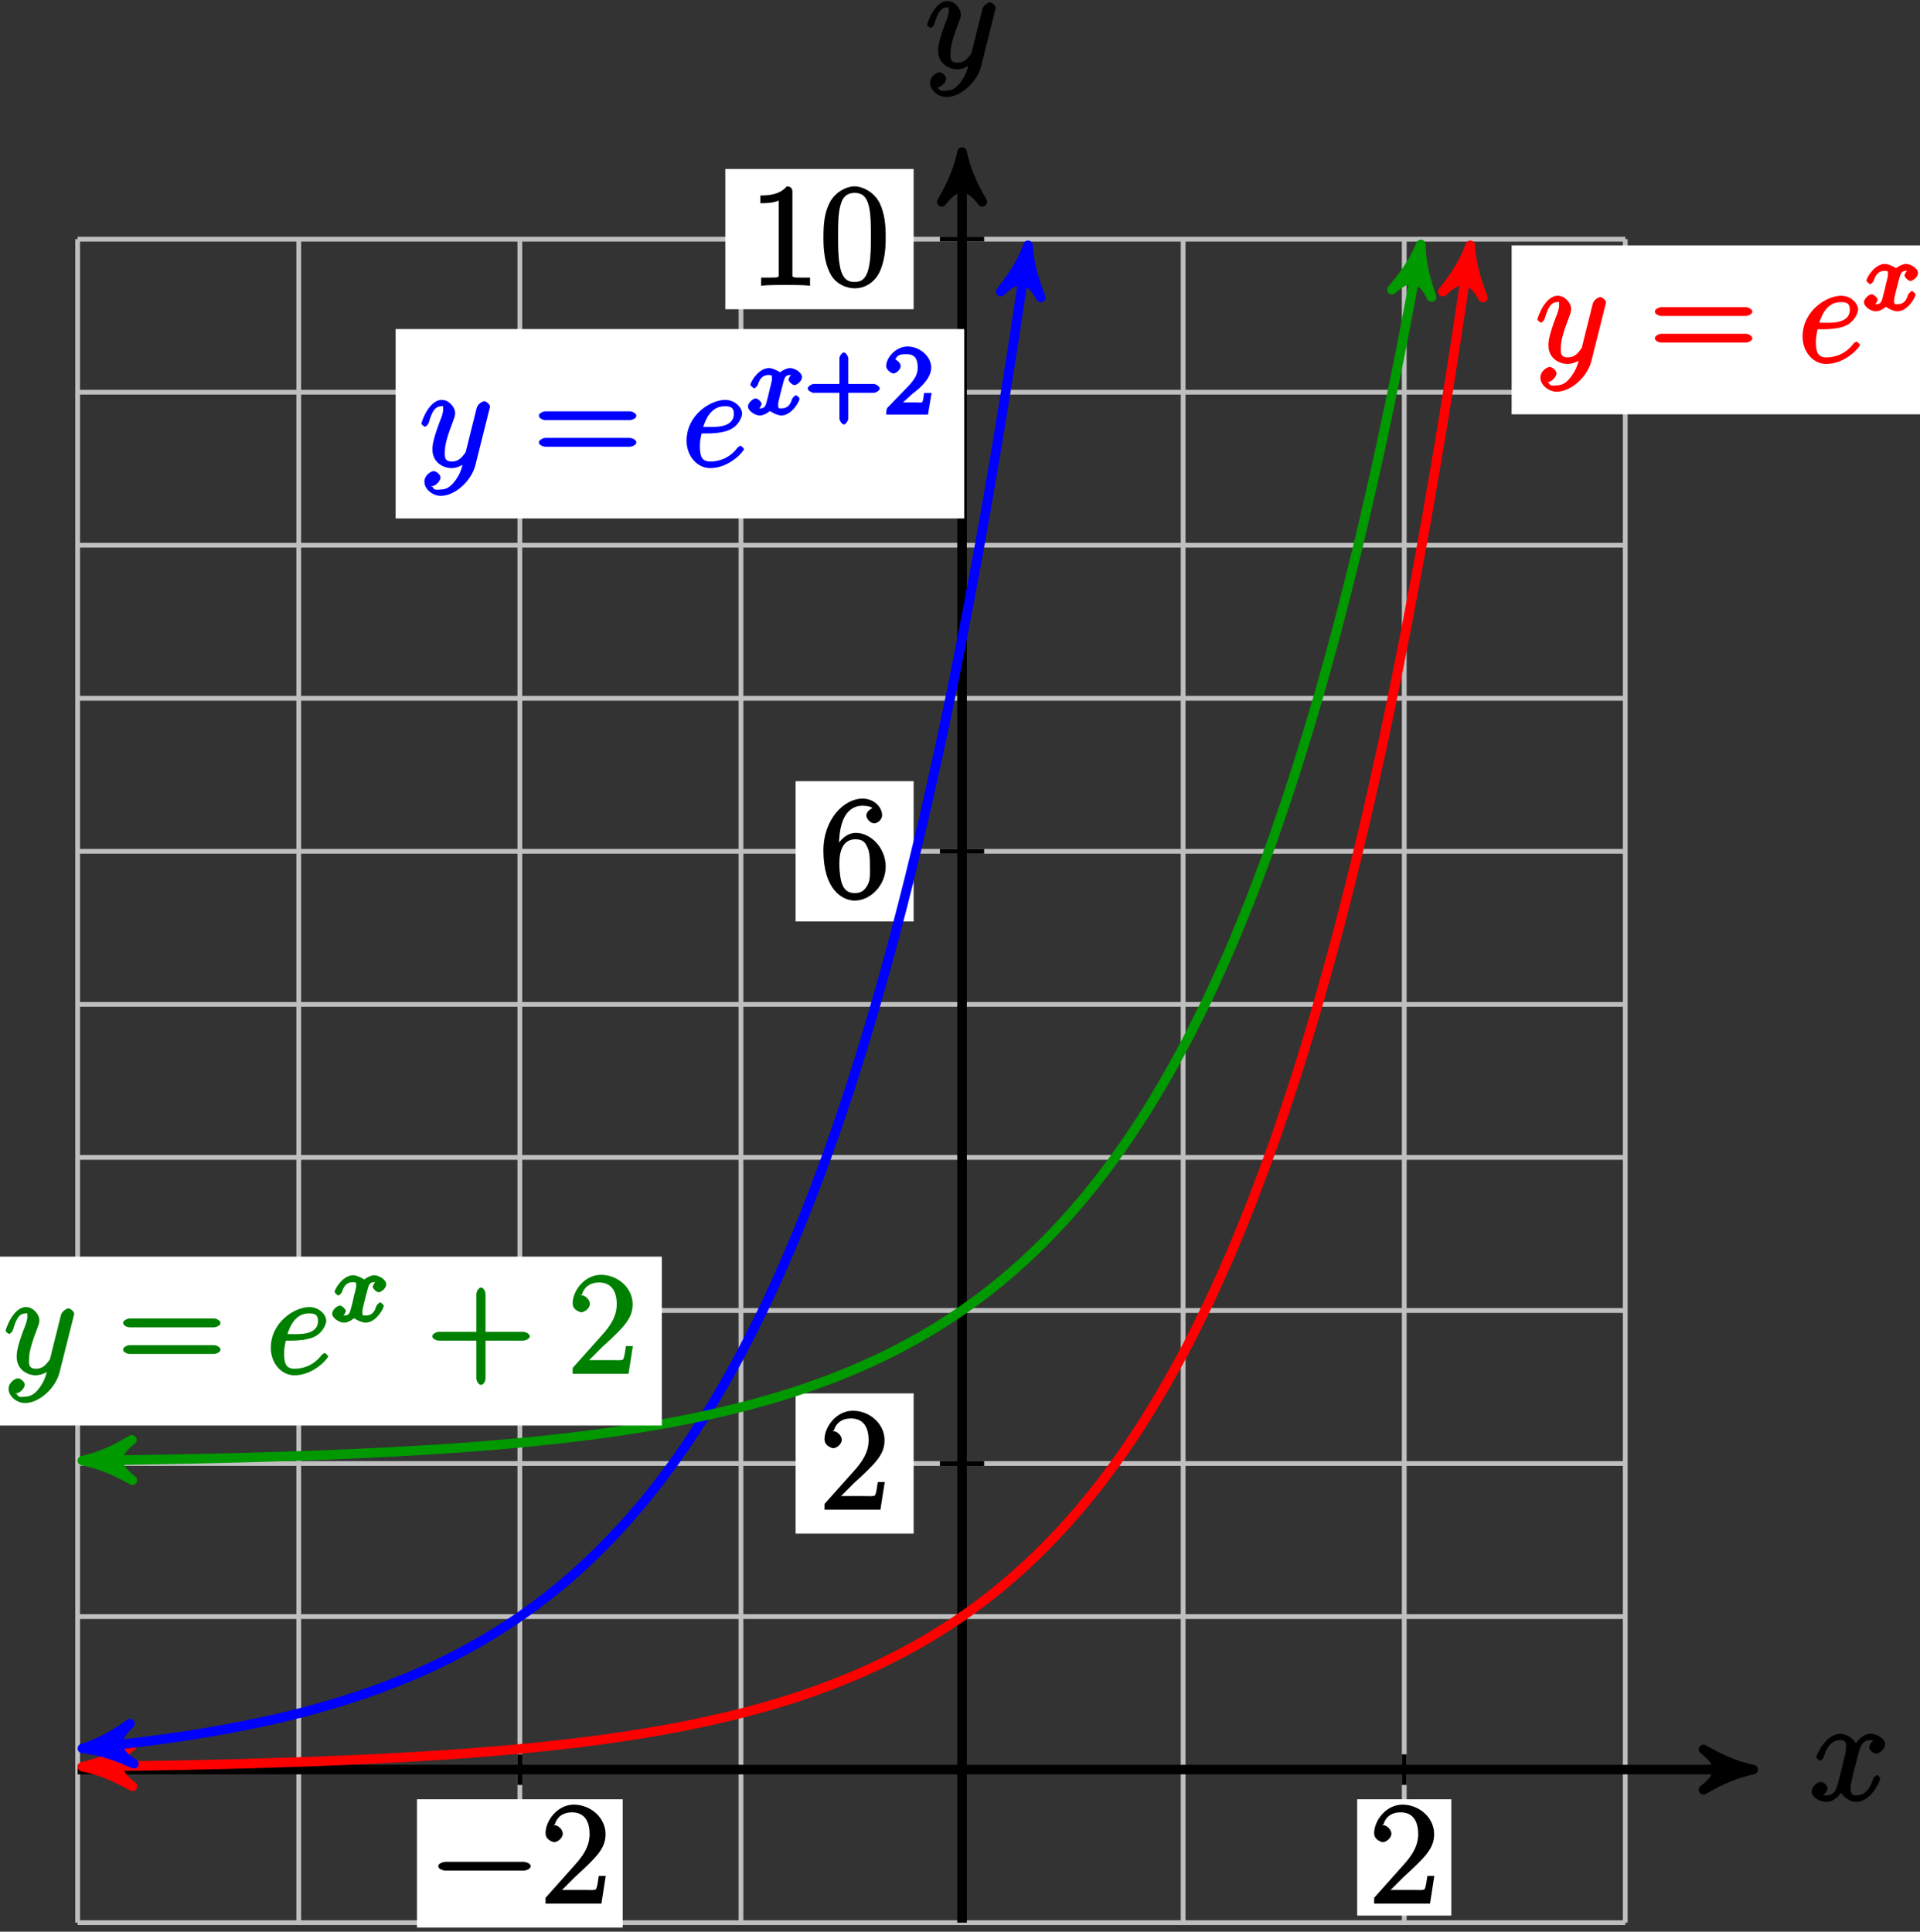 <?xml version="1.0" encoding="UTF-8"?>
<svg xmlns="http://www.w3.org/2000/svg" xmlns:xlink="http://www.w3.org/1999/xlink" width="160pt" height="161pt" viewBox="0 0 160 161" version="1.1">
<rect x="0" y="0" width="160" height="161" fill="#333333" stroke="none"/>
<defs>
<g>
<symbol overflow="visible" id="glyph0-0">
<path style="stroke:none;" d=""/>
</symbol>
<symbol overflow="visible" id="glyph0-1">
<path style="stroke:none;" d="M 5.672 -5.172 C 5.281 -5.109 4.969 -4.656 4.969 -4.438 C 4.969 -4.141 5.359 -3.906 5.531 -3.906 C 5.891 -3.906 6.297 -4.359 6.297 -4.688 C 6.297 -5.188 5.562 -5.562 5.062 -5.562 C 4.344 -5.562 3.766 -4.703 3.656 -4.469 L 3.984 -4.469 C 3.703 -5.359 2.812 -5.562 2.594 -5.562 C 1.375 -5.562 0.562 -3.844 0.562 -3.578 C 0.562 -3.531 0.781 -3.328 0.859 -3.328 C 0.953 -3.328 1.094 -3.438 1.156 -3.578 C 1.562 -4.922 2.219 -5.031 2.562 -5.031 C 3.094 -5.031 3.031 -4.672 3.031 -4.391 C 3.031 -4.125 2.969 -3.844 2.828 -3.281 L 2.422 -1.641 C 2.234 -0.922 2.062 -0.422 1.422 -0.422 C 1.359 -0.422 1.172 -0.375 0.922 -0.531 L 0.812 -0.281 C 1.25 -0.359 1.5 -0.859 1.5 -1 C 1.5 -1.25 1.156 -1.547 0.938 -1.547 C 0.641 -1.547 0.172 -1.141 0.172 -0.75 C 0.172 -0.25 0.891 0.125 1.406 0.125 C 1.984 0.125 2.5 -0.375 2.75 -0.859 L 2.469 -0.969 C 2.672 -0.266 3.438 0.125 3.875 0.125 C 5.094 0.125 5.891 -1.594 5.891 -1.859 C 5.891 -1.906 5.688 -2.109 5.625 -2.109 C 5.516 -2.109 5.328 -1.906 5.297 -1.812 C 4.969 -0.75 4.453 -0.422 3.906 -0.422 C 3.484 -0.422 3.422 -0.578 3.422 -1.062 C 3.422 -1.328 3.469 -1.516 3.656 -2.312 L 4.078 -3.938 C 4.25 -4.656 4.5 -5.031 5.062 -5.031 C 5.078 -5.031 5.297 -5.062 5.547 -4.906 Z M 5.672 -5.172 "/>
</symbol>
<symbol overflow="visible" id="glyph0-2">
<path style="stroke:none;" d="M 3.031 1.094 C 2.703 1.547 2.359 1.906 1.766 1.906 C 1.625 1.906 1.203 2.031 1.109 1.703 C 0.906 1.641 0.969 1.641 0.984 1.641 C 1.344 1.641 1.75 1.188 1.75 0.906 C 1.75 0.641 1.359 0.375 1.188 0.375 C 0.984 0.375 0.406 0.688 0.406 1.266 C 0.406 1.875 1.094 2.438 1.766 2.438 C 2.969 2.438 4.328 1.188 4.656 -0.125 L 5.828 -4.797 C 5.844 -4.859 5.875 -4.922 5.875 -5 C 5.875 -5.172 5.562 -5.453 5.391 -5.453 C 5.281 -5.453 4.859 -5.25 4.766 -4.891 L 3.891 -1.375 C 3.828 -1.156 3.875 -1.25 3.781 -1.109 C 3.531 -0.781 3.266 -0.422 2.688 -0.422 C 2.016 -0.422 2.109 -0.922 2.109 -1.25 C 2.109 -1.922 2.438 -2.844 2.766 -3.703 C 2.891 -4.047 2.969 -4.219 2.969 -4.453 C 2.969 -4.953 2.453 -5.562 1.859 -5.562 C 0.766 -5.562 0.156 -3.688 0.156 -3.578 C 0.156 -3.531 0.375 -3.328 0.453 -3.328 C 0.562 -3.328 0.734 -3.531 0.781 -3.688 C 1.062 -4.703 1.359 -5.031 1.828 -5.031 C 1.938 -5.031 1.969 -5.172 1.969 -4.781 C 1.969 -4.469 1.844 -4.125 1.656 -3.672 C 1.078 -2.109 1.078 -1.703 1.078 -1.422 C 1.078 -0.281 2.062 0.125 2.656 0.125 C 3 0.125 3.531 -0.031 3.844 -0.344 L 3.688 -0.516 C 3.516 0.141 3.438 0.5 3.031 1.094 Z M 3.031 1.094 "/>
</symbol>
<symbol overflow="visible" id="glyph0-3">
<path style="stroke:none;" d="M 2.141 -2.766 C 2.469 -2.766 3.281 -2.797 3.844 -3.016 C 4.75 -3.359 5 -4.203 5 -4.406 C 5 -4.938 4.391 -5.562 3.594 -5.562 C 2.344 -5.562 0.375 -4.281 0.375 -2.156 C 0.375 -0.891 1.25 0.125 2.344 0.125 C 3.969 0.125 5.156 -1.297 5.156 -1.453 C 5.156 -1.516 4.922 -1.734 4.875 -1.734 C 4.844 -1.734 4.703 -1.672 4.609 -1.562 C 3.844 -0.547 2.828 -0.422 2.359 -0.422 C 1.688 -0.422 1.484 -0.797 1.484 -1.688 C 1.484 -1.859 1.484 -2.156 1.625 -2.766 Z M 1.719 -3.156 C 2.234 -5 3.219 -5.031 3.594 -5.031 C 4.125 -5.031 4.312 -4.859 4.312 -4.406 C 4.312 -3.156 2.562 -3.312 2.062 -3.312 L 1.766 -3.312 Z M 1.719 -3.156 "/>
</symbol>
<symbol overflow="visible" id="glyph1-0">
<path style="stroke:none;" d=""/>
</symbol>
<symbol overflow="visible" id="glyph1-1">
<path style="stroke:none;" d="M 7.875 -2.75 C 8.078 -2.75 8.484 -2.875 8.484 -3.125 C 8.484 -3.359 8.078 -3.484 7.875 -3.484 L 1.406 -3.484 C 1.203 -3.484 0.781 -3.359 0.781 -3.125 C 0.781 -2.875 1.203 -2.75 1.406 -2.75 Z M 7.875 -2.75 "/>
</symbol>
<symbol overflow="visible" id="glyph2-0">
<path style="stroke:none;" d=""/>
</symbol>
<symbol overflow="visible" id="glyph2-1">
<path style="stroke:none;" d="M 5.266 -2.312 L 4.859 -2.312 C 4.797 -1.953 4.75 -1.406 4.625 -1.203 C 4.547 -1.094 3.984 -1.141 3.625 -1.141 L 1.406 -1.141 L 1.516 -0.891 C 1.844 -1.156 2.562 -1.922 2.875 -2.219 C 4.703 -3.891 5.422 -4.609 5.422 -5.797 C 5.422 -7.172 4.172 -8.25 2.781 -8.25 C 1.406 -8.25 0.422 -6.906 0.422 -5.875 C 0.422 -5.266 1.109 -5.125 1.141 -5.125 C 1.406 -5.125 1.859 -5.453 1.859 -5.828 C 1.859 -6.172 1.484 -6.547 1.141 -6.547 C 1.047 -6.547 1.016 -6.547 1.203 -6.609 C 1.359 -7.203 1.859 -7.609 2.625 -7.609 C 3.641 -7.609 4.094 -6.891 4.094 -5.797 C 4.094 -4.781 3.562 -4 2.875 -3.234 L 0.422 -0.484 L 0.422 0 L 5.078 0 L 5.438 -2.312 Z M 5.266 -2.312 "/>
</symbol>
<symbol overflow="visible" id="glyph2-2">
<path style="stroke:none;" d="M 1.625 -4.297 C 1.625 -7.328 2.938 -7.656 3.578 -7.656 C 4.016 -7.656 4.328 -7.562 4.391 -7.469 C 4.531 -7.469 3.906 -7.312 3.906 -6.828 C 3.906 -6.562 4.25 -6.188 4.562 -6.188 C 4.859 -6.188 5.219 -6.516 5.219 -6.859 C 5.219 -7.484 4.609 -8.25 3.578 -8.25 C 2.062 -8.25 0.328 -6.547 0.328 -3.922 C 0.328 -0.641 1.922 0.25 2.938 0.25 C 4.25 0.25 5.516 -1.031 5.516 -2.578 C 5.516 -4.172 4.25 -5.391 3.047 -5.391 C 1.984 -5.391 1.422 -4.312 1.297 -3.984 L 1.625 -3.984 Z M 2.938 -0.375 C 2.188 -0.375 1.984 -0.891 1.875 -1.141 C 1.766 -1.453 1.656 -2.031 1.656 -2.875 C 1.656 -3.812 1.922 -4.859 3 -4.859 C 3.656 -4.859 3.844 -4.547 4.016 -4.141 C 4.203 -3.703 4.203 -3.109 4.203 -2.594 C 4.203 -1.984 4.25 -1.547 4.031 -1.094 C 3.734 -0.531 3.422 -0.375 2.938 -0.375 Z M 2.938 -0.375 "/>
</symbol>
<symbol overflow="visible" id="glyph2-3">
<path style="stroke:none;" d="M 3.594 -7.812 C 3.594 -8.078 3.438 -8.25 3.125 -8.25 C 2.797 -7.875 2.312 -7.484 0.922 -7.484 L 0.922 -6.844 C 1.359 -6.844 1.953 -6.844 2.453 -7.062 L 2.453 -1.062 C 2.453 -0.641 2.578 -0.641 1.531 -0.641 L 0.984 -0.641 L 0.984 0.031 C 1.484 -0.031 2.641 -0.031 3.031 -0.031 C 3.438 -0.031 4.578 -0.031 5.062 0.031 L 5.062 -0.641 L 4.531 -0.641 C 3.484 -0.641 3.594 -0.641 3.594 -1.062 Z M 3.594 -7.812 "/>
</symbol>
<symbol overflow="visible" id="glyph2-4">
<path style="stroke:none;" d="M 5.516 -3.969 C 5.516 -4.953 5.453 -5.922 5.016 -6.844 C 4.531 -7.828 3.516 -8.25 2.922 -8.25 C 2.234 -8.25 1.219 -7.75 0.781 -6.75 C 0.438 -6 0.328 -5.266 0.328 -3.969 C 0.328 -2.812 0.453 -1.828 0.891 -0.984 C 1.344 -0.078 2.297 0.25 2.922 0.25 C 3.953 0.25 4.656 -0.406 4.984 -1.062 C 5.484 -2.109 5.516 -3.281 5.516 -3.969 Z M 2.922 -0.281 C 2.531 -0.281 1.906 -0.344 1.688 -1.656 C 1.547 -2.359 1.547 -3.281 1.547 -4.109 C 1.547 -5.094 1.547 -5.969 1.75 -6.688 C 1.953 -7.484 2.406 -7.703 2.922 -7.703 C 3.375 -7.703 3.891 -7.578 4.125 -6.547 C 4.281 -5.875 4.281 -4.922 4.281 -4.109 C 4.281 -3.312 4.281 -2.406 4.141 -1.672 C 3.922 -0.359 3.328 -0.281 2.922 -0.281 Z M 2.922 -0.281 "/>
</symbol>
<symbol overflow="visible" id="glyph2-5">
<path style="stroke:none;" d="M 8.062 -3.875 C 8.234 -3.875 8.609 -4.016 8.609 -4.234 C 8.609 -4.453 8.25 -4.609 8.062 -4.609 L 1.031 -4.609 C 0.859 -4.609 0.484 -4.453 0.484 -4.25 C 0.484 -4.016 0.844 -3.875 1.031 -3.875 Z M 8.062 -1.656 C 8.234 -1.656 8.609 -1.797 8.609 -2.016 C 8.609 -2.234 8.25 -2.391 8.062 -2.391 L 1.031 -2.391 C 0.859 -2.391 0.484 -2.234 0.484 -2.016 C 0.484 -1.797 0.844 -1.656 1.031 -1.656 Z M 8.062 -1.656 "/>
</symbol>
<symbol overflow="visible" id="glyph2-6">
<path style="stroke:none;" d="M 4.766 -2.766 L 8.062 -2.766 C 8.234 -2.766 8.609 -2.906 8.609 -3.125 C 8.609 -3.344 8.25 -3.5 8.062 -3.5 L 4.922 -3.5 L 4.922 -6.641 C 4.922 -6.812 4.766 -7.188 4.547 -7.188 C 4.328 -7.188 4.156 -6.828 4.156 -6.641 L 4.156 -3.5 L 1.031 -3.5 C 0.859 -3.5 0.484 -3.344 0.484 -3.125 C 0.484 -2.906 0.844 -2.766 1.031 -2.766 L 4.156 -2.766 L 4.156 0.391 C 4.156 0.562 4.328 0.922 4.547 0.922 C 4.766 0.922 4.922 0.578 4.922 0.391 L 4.922 -2.766 Z M 4.766 -2.766 "/>
</symbol>
<symbol overflow="visible" id="glyph3-0">
<path style="stroke:none;" d=""/>
</symbol>
<symbol overflow="visible" id="glyph3-1">
<path style="stroke:none;" d="M 4 -3.547 C 3.641 -3.453 3.438 -2.969 3.438 -2.938 C 3.438 -2.75 3.766 -2.453 3.938 -2.453 C 4.109 -2.453 4.562 -2.766 4.562 -3.109 C 4.562 -3.562 3.875 -3.875 3.578 -3.875 C 3.219 -3.875 2.766 -3.562 2.734 -3.516 C 2.734 -3.547 2.141 -3.875 1.812 -3.875 C 0.938 -3.875 0.266 -2.703 0.266 -2.484 C 0.266 -2.406 0.516 -2.188 0.578 -2.188 C 0.672 -2.188 0.875 -2.422 0.891 -2.516 C 1.078 -3.094 1.375 -3.297 1.781 -3.297 C 2.094 -3.297 2.062 -3.25 2.062 -2.969 C 2.062 -2.812 1.953 -2.438 1.891 -2.188 C 1.844 -1.953 1.672 -1.25 1.625 -1.094 C 1.516 -0.656 1.422 -0.516 1.062 -0.516 C 1.031 -0.516 0.953 -0.453 0.781 -0.562 L 0.656 -0.25 C 1.016 -0.344 1.203 -0.859 1.203 -0.875 C 1.203 -1.047 0.875 -1.344 0.703 -1.344 C 0.484 -1.344 0.062 -0.984 0.062 -0.672 C 0.062 -0.312 0.641 0.078 1.047 0.078 C 1.469 0.078 1.891 -0.297 1.891 -0.297 C 1.891 -0.281 2.453 0.078 2.844 0.078 C 3.703 0.078 4.359 -1.094 4.359 -1.328 C 4.359 -1.406 4.125 -1.609 4.062 -1.609 C 3.969 -1.609 3.766 -1.375 3.734 -1.297 C 3.578 -0.75 3.312 -0.516 2.859 -0.516 C 2.594 -0.516 2.578 -0.5 2.578 -0.844 C 2.578 -1 2.625 -1.172 2.734 -1.625 C 2.797 -1.859 2.969 -2.562 3.016 -2.719 C 3.125 -3.125 3.219 -3.297 3.578 -3.297 C 3.625 -3.297 3.688 -3.344 3.859 -3.234 Z M 4 -3.547 "/>
</symbol>
<symbol overflow="visible" id="glyph4-0">
<path style="stroke:none;" d=""/>
</symbol>
<symbol overflow="visible" id="glyph4-1">
<path style="stroke:none;" d="M 3.469 -1.812 L 5.812 -1.812 C 5.922 -1.812 6.281 -1.984 6.281 -2.172 C 6.281 -2.359 5.922 -2.547 5.812 -2.547 L 3.656 -2.547 L 3.656 -4.703 C 3.656 -4.828 3.469 -5.172 3.297 -5.172 C 3.109 -5.172 2.922 -4.828 2.922 -4.703 L 2.922 -2.547 L 0.75 -2.547 C 0.641 -2.547 0.281 -2.359 0.281 -2.172 C 0.281 -1.984 0.641 -1.812 0.75 -1.812 L 2.922 -1.812 L 2.922 0.359 C 2.922 0.469 3.109 0.828 3.297 0.828 C 3.469 0.828 3.656 0.469 3.656 0.359 L 3.656 -1.812 Z M 3.469 -1.812 "/>
</symbol>
<symbol overflow="visible" id="glyph4-2">
<path style="stroke:none;" d="M 2.375 -1.688 C 2.5 -1.797 2.844 -2.062 2.969 -2.172 C 3.453 -2.625 3.984 -3.203 3.984 -3.922 C 3.984 -4.875 3 -5.672 2.016 -5.672 C 1.047 -5.672 0.234 -4.75 0.234 -4.047 C 0.234 -3.656 0.734 -3.422 0.844 -3.422 C 1.016 -3.422 1.438 -3.719 1.438 -4.031 C 1.438 -4.438 0.859 -4.625 1.016 -4.625 C 1.172 -5.016 1.531 -5.031 1.922 -5.031 C 2.656 -5.031 2.859 -4.594 2.859 -3.922 C 2.859 -3.094 2.328 -2.609 1.391 -1.656 L 0.375 -0.609 C 0.281 -0.531 0.234 -0.375 0.234 0 L 3.719 0 L 4.016 -1.797 L 3.391 -1.797 C 3.344 -1.453 3.328 -1.172 3.234 -1.031 C 3.188 -0.969 2.719 -1.016 2.594 -1.016 L 1.172 -1.016 L 1.297 -0.703 Z M 2.375 -1.688 "/>
</symbol>
</g>
</defs>
<g id="surface1">
<path style="fill:none;stroke-width:0.399;stroke-linecap:butt;stroke-linejoin:miter;stroke:rgb(75%,75%,75%);stroke-opacity:1;stroke-miterlimit:10;" d="M -73.701 -12.756 L 55.275 -12.756 M -73.701 0.002 L 55.275 0.002 M -73.701 12.756 L 55.275 12.756 M -73.701 25.513 L 55.275 25.513 M -73.701 38.267 L 55.275 38.267 M -73.701 51.025 L 55.275 51.025 M -73.701 63.779 L 55.275 63.779 M -73.701 76.537 L 55.275 76.537 M -73.701 89.291 L 55.275 89.291 M -73.701 102.049 L 55.275 102.049 M -73.701 114.802 L 55.275 114.802 M -73.701 127.556 L 55.275 127.556 M -73.701 -12.756 L -73.701 127.56 M -55.275 -12.756 L -55.275 127.56 M -36.85 -12.756 L -36.85 127.56 M -18.424 -12.756 L -18.424 127.56 M 0.002 -12.756 L 0.002 127.56 M 18.424 -12.756 L 18.424 127.56 M 36.85 -12.756 L 36.85 127.56 M 55.267 -12.756 L 55.267 127.56 " transform="matrix(1,0,0,-1,80.17,147.49)"/>
<path style="fill:none;stroke-width:0.797;stroke-linecap:butt;stroke-linejoin:miter;stroke:rgb(0%,0%,0%);stroke-opacity:1;stroke-miterlimit:10;" d="M -73.701 0.002 L 64.896 0.002 " transform="matrix(1,0,0,-1,80.17,147.49)"/>
<path style="fill-rule:nonzero;fill:rgb(0%,0%,0%);fill-opacity:1;stroke-width:0.797;stroke-linecap:butt;stroke-linejoin:round;stroke:rgb(0%,0%,0%);stroke-opacity:1;stroke-miterlimit:10;" d="M 1.035 0.002 C -0.258 0.26 -1.555 0.775 -3.109 1.685 C -1.555 0.517 -1.555 -0.518 -3.109 -1.682 C -1.555 -0.776 -0.258 -0.26 1.035 0.002 Z M 1.035 0.002 " transform="matrix(1,0,0,-1,145.066,147.49)"/>
<g style="fill:rgb(0%,0%,0%);fill-opacity:1;">
  <use xlink:href="#glyph0-1" x="150.8" y="150.06"/>
</g>
<path style="fill:none;stroke-width:0.797;stroke-linecap:butt;stroke-linejoin:miter;stroke:rgb(0%,0%,0%);stroke-opacity:1;stroke-miterlimit:10;" d="M 0.002 -12.756 L 0.002 133.779 " transform="matrix(1,0,0,-1,80.17,147.49)"/>
<path style="fill-rule:nonzero;fill:rgb(0%,0%,0%);fill-opacity:1;stroke-width:0.797;stroke-linecap:butt;stroke-linejoin:round;stroke:rgb(0%,0%,0%);stroke-opacity:1;stroke-miterlimit:10;" d="M 1.035 -0.002 C -0.258 0.26 -1.554 0.775 -3.109 1.682 C -1.554 0.518 -1.554 -0.517 -3.109 -1.685 C -1.554 -0.775 -0.258 -0.26 1.035 -0.002 Z M 1.035 -0.002 " transform="matrix(0,-1,-1,0,80.17,13.711)"/>
<g style="fill:rgb(0%,0%,0%);fill-opacity:1;">
  <use xlink:href="#glyph0-2" x="77.1" y="5.65"/>
</g>
<path style="fill:none;stroke-width:0.399;stroke-linecap:butt;stroke-linejoin:miter;stroke:rgb(0%,0%,0%);stroke-opacity:1;stroke-miterlimit:10;" d="M -36.85 1.275 L -36.85 -1.276 " transform="matrix(1,0,0,-1,80.17,147.49)"/>
<path style=" stroke:none;fill-rule:nonzero;fill:rgb(100%,100%,100%);fill-opacity:1;" d="M 34.746 160.656 L 51.891 160.656 L 51.891 149.961 L 34.746 149.961 Z M 34.746 160.656 "/>
<g style="fill:rgb(0%,0%,0%);fill-opacity:1;">
  <use xlink:href="#glyph1-1" x="35.74" y="158.66"/>
</g>
<g style="fill:rgb(0%,0%,0%);fill-opacity:1;">
  <use xlink:href="#glyph2-1" x="45.04" y="158.66"/>
</g>
<path style="fill:none;stroke-width:0.399;stroke-linecap:butt;stroke-linejoin:miter;stroke:rgb(0%,0%,0%);stroke-opacity:1;stroke-miterlimit:10;" d="M 36.85 1.275 L 36.85 -1.276 " transform="matrix(1,0,0,-1,80.17,147.49)"/>
<path style=" stroke:none;fill-rule:nonzero;fill:rgb(100%,100%,100%);fill-opacity:1;" d="M 113.098 159.656 L 120.941 159.656 L 120.941 149.961 L 113.098 149.961 Z M 113.098 159.656 "/>
<g style="fill:rgb(0%,0%,0%);fill-opacity:1;">
  <use xlink:href="#glyph2-1" x="114.09" y="158.66"/>
</g>
<path style="fill:none;stroke-width:0.399;stroke-linecap:butt;stroke-linejoin:miter;stroke:rgb(0%,0%,0%);stroke-opacity:1;stroke-miterlimit:10;" d="M 1.842 25.513 L -1.842 25.513 " transform="matrix(1,0,0,-1,80.17,147.49)"/>
<path style=" stroke:none;fill-rule:nonzero;fill:rgb(100%,100%,100%);fill-opacity:1;" d="M 66.297 127.824 L 76.137 127.824 L 76.137 116.133 L 66.297 116.133 Z M 66.297 127.824 "/>
<g style="fill:rgb(0%,0%,0%);fill-opacity:1;">
  <use xlink:href="#glyph2-1" x="68.29" y="125.83"/>
</g>
<path style="fill:none;stroke-width:0.399;stroke-linecap:butt;stroke-linejoin:miter;stroke:rgb(0%,0%,0%);stroke-opacity:1;stroke-miterlimit:10;" d="M 1.842 76.537 L -1.842 76.537 " transform="matrix(1,0,0,-1,80.17,147.49)"/>
<path style=" stroke:none;fill-rule:nonzero;fill:rgb(100%,100%,100%);fill-opacity:1;" d="M 66.297 76.801 L 76.137 76.801 L 76.137 65.109 L 66.297 65.109 Z M 66.297 76.801 "/>
<g style="fill:rgb(0%,0%,0%);fill-opacity:1;">
  <use xlink:href="#glyph2-2" x="68.29" y="74.81"/>
</g>
<path style="fill:none;stroke-width:0.399;stroke-linecap:butt;stroke-linejoin:miter;stroke:rgb(0%,0%,0%);stroke-opacity:1;stroke-miterlimit:10;" d="M 1.842 127.56 L -1.842 127.56 " transform="matrix(1,0,0,-1,80.17,147.49)"/>
<path style=" stroke:none;fill-rule:nonzero;fill:rgb(100%,100%,100%);fill-opacity:1;" d="M 60.445 25.773 L 76.137 25.773 L 76.137 14.086 L 60.445 14.086 Z M 60.445 25.773 "/>
<g style="fill:rgb(0%,0%,0%);fill-opacity:1;">
  <use xlink:href="#glyph2-3" x="62.44" y="23.78"/>
  <use xlink:href="#glyph2-4" x="68.293" y="23.78"/>
</g>
<path style="fill:none;stroke-width:0.797;stroke-linecap:butt;stroke-linejoin:miter;stroke:rgb(100%,0%,0%);stroke-opacity:1;stroke-miterlimit:10;" d="M -72.268 0.252 C -72.389 0.252 -72.389 0.252 -71.885 0.26 C -71.385 0.263 -70.576 0.275 -70.072 0.283 C -69.568 0.291 -68.76 0.306 -68.26 0.314 C -67.756 0.322 -66.947 0.338 -66.443 0.345 C -65.94 0.353 -65.135 0.369 -64.631 0.381 C -64.127 0.392 -63.318 0.408 -62.815 0.42 C -62.311 0.431 -61.506 0.451 -61.002 0.463 C -60.498 0.478 -59.69 0.498 -59.186 0.513 C -58.682 0.525 -57.877 0.552 -57.373 0.568 C -56.869 0.584 -56.061 0.607 -55.557 0.627 C -55.057 0.642 -54.248 0.67 -53.744 0.689 C -53.24 0.709 -52.432 0.74 -51.932 0.763 C -51.428 0.783 -50.619 0.818 -50.115 0.838 C -49.611 0.861 -48.807 0.9 -48.303 0.927 C -47.799 0.955 -46.99 0.994 -46.486 1.025 C -45.983 1.052 -45.178 1.099 -44.674 1.131 C -44.17 1.158 -43.361 1.213 -42.858 1.244 C -42.354 1.279 -41.549 1.338 -41.045 1.373 C -40.541 1.412 -39.733 1.474 -39.229 1.517 C -38.729 1.56 -37.92 1.627 -37.416 1.674 C -36.912 1.72 -36.104 1.799 -35.604 1.845 C -35.1 1.896 -34.291 1.982 -33.787 2.041 C -33.283 2.095 -32.479 2.189 -31.975 2.248 C -31.471 2.31 -30.662 2.416 -30.158 2.482 C -29.654 2.553 -28.85 2.666 -28.346 2.74 C -27.842 2.814 -27.033 2.939 -26.529 3.021 C -26.025 3.107 -25.221 3.244 -24.717 3.334 C -24.213 3.428 -23.404 3.58 -22.9 3.681 C -22.4 3.783 -21.592 3.951 -21.088 4.064 C -20.584 4.174 -19.775 4.361 -19.275 4.482 C -18.772 4.603 -17.963 4.81 -17.459 4.947 C -16.955 5.084 -16.15 5.31 -15.647 5.459 C -15.143 5.607 -14.334 5.857 -13.83 6.021 C -13.326 6.185 -12.522 6.463 -12.018 6.646 C -11.514 6.83 -10.705 7.135 -10.201 7.334 C -9.697 7.533 -8.893 7.873 -8.389 8.092 C -7.885 8.314 -7.076 8.685 -6.572 8.931 C -6.072 9.174 -5.264 9.584 -4.76 9.853 C -4.256 10.123 -3.447 10.576 -2.947 10.873 C -2.443 11.17 -1.635 11.67 -1.131 11.998 C -0.627 12.326 0.178 12.877 0.682 13.236 C 1.185 13.599 1.994 14.209 2.498 14.607 C 3.002 15.006 3.807 15.678 4.31 16.119 C 4.814 16.56 5.623 17.299 6.127 17.787 C 6.631 18.271 7.435 19.088 7.939 19.627 C 8.443 20.162 9.252 21.064 9.756 21.658 C 10.256 22.248 11.064 23.244 11.568 23.896 C 12.072 24.552 12.881 25.65 13.381 26.369 C 13.885 27.092 14.693 28.302 15.197 29.099 C 15.701 29.896 16.506 31.232 17.01 32.111 C 17.514 32.99 18.322 34.463 18.826 35.431 C 19.33 36.4 20.135 38.029 20.639 39.099 C 21.142 40.17 21.951 41.963 22.455 43.142 C 22.959 44.326 23.764 46.306 24.267 47.607 C 24.771 48.912 25.58 51.095 26.084 52.533 C 26.584 53.97 27.392 56.385 27.896 57.97 C 28.4 59.556 29.209 62.217 29.709 63.967 C 30.213 65.72 31.021 68.654 31.525 70.588 C 32.029 72.517 32.834 75.76 33.338 77.888 C 33.842 80.021 34.65 83.599 35.154 85.951 C 35.658 88.302 36.463 92.248 36.967 94.842 C 37.471 97.439 38.279 101.795 38.783 104.658 C 39.287 107.521 40.092 112.326 40.596 115.486 C 41.1 118.646 42.412 127.435 42.197 126.017 " transform="matrix(1,0,0,-1,80.17,147.49)"/>
<path style="fill-rule:nonzero;fill:rgb(100%,0%,0%);fill-opacity:1;stroke-width:0.797;stroke-linecap:butt;stroke-linejoin:round;stroke:rgb(100%,0%,0%);stroke-opacity:1;stroke-miterlimit:10;" d="M 1.036 -0.001 C -0.257 0.258 -1.555 0.779 -3.11 1.686 C -1.555 0.517 -1.552 -0.518 -3.107 -1.682 C -1.556 -0.776 -0.26 -0.258 1.036 -0.001 Z M 1.036 -0.001 " transform="matrix(-1,0.013,0.013,1,7.904,147.238)"/>
<path style="fill-rule:nonzero;fill:rgb(100%,0%,0%);fill-opacity:1;stroke-width:0.797;stroke-linecap:butt;stroke-linejoin:round;stroke:rgb(100%,0%,0%);stroke-opacity:1;stroke-miterlimit:10;" d="M 1.035 -0.002 C -0.258 0.259 -1.554 0.776 -3.109 1.684 C -1.555 0.519 -1.554 -0.518 -3.108 -1.685 C -1.555 -0.779 -0.26 -0.258 1.035 -0.002 Z M 1.035 -0.002 " transform="matrix(0.148,-0.99,-0.99,-0.148,122.369,21.474)"/>
<path style=" stroke:none;fill-rule:nonzero;fill:rgb(100%,100%,100%);fill-opacity:1;" d="M 125.969 34.531 L 162.527 34.531 L 162.527 20.453 L 125.969 20.453 Z M 125.969 34.531 "/>
<g style="fill:rgb(100%,0%,0%);fill-opacity:1;">
  <use xlink:href="#glyph0-2" x="127.96" y="30.21"/>
</g>
<g style="fill:rgb(100%,0%,0%);fill-opacity:1;">
  <use xlink:href="#glyph2-5" x="137.42" y="30.21"/>
</g>
<g style="fill:rgb(100%,0%,0%);fill-opacity:1;">
  <use xlink:href="#glyph0-3" x="149.84" y="30.21"/>
</g>
<g style="fill:rgb(100%,0%,0%);fill-opacity:1;">
  <use xlink:href="#glyph3-1" x="155.27" y="25.87"/>
</g>
<path style="fill:none;stroke-width:0.797;stroke-linecap:butt;stroke-linejoin:miter;stroke:rgb(0%,0%,100%);stroke-opacity:1;stroke-miterlimit:10;" d="M -72.272 1.861 C -72.807 1.81 -72.807 1.81 -72.463 1.845 C -72.119 1.881 -71.568 1.939 -71.225 1.974 C -70.881 2.013 -70.33 2.072 -69.986 2.111 C -69.643 2.15 -69.092 2.217 -68.748 2.26 C -68.404 2.303 -67.854 2.373 -67.51 2.416 C -67.166 2.463 -66.615 2.537 -66.272 2.584 C -65.928 2.631 -65.377 2.713 -65.033 2.763 C -64.69 2.814 -64.139 2.9 -63.795 2.955 C -63.451 3.01 -62.9 3.103 -62.557 3.162 C -62.213 3.22 -61.658 3.318 -61.315 3.381 C -60.975 3.443 -60.42 3.549 -60.076 3.619 C -59.733 3.685 -59.182 3.795 -58.838 3.869 C -58.494 3.939 -57.943 4.06 -57.6 4.135 C -57.256 4.213 -56.705 4.342 -56.361 4.424 C -56.018 4.506 -55.467 4.642 -55.123 4.732 C -54.779 4.822 -54.229 4.967 -53.885 5.06 C -53.541 5.154 -52.99 5.314 -52.647 5.412 C -52.303 5.513 -51.752 5.681 -51.408 5.791 C -51.065 5.896 -50.514 6.076 -50.17 6.193 C -49.826 6.306 -49.275 6.498 -48.932 6.623 C -48.588 6.748 -48.037 6.951 -47.693 7.084 C -47.35 7.217 -46.799 7.435 -46.455 7.576 C -46.111 7.717 -45.561 7.951 -45.217 8.103 C -44.873 8.252 -44.322 8.506 -43.979 8.666 C -43.635 8.826 -43.084 9.095 -42.74 9.267 C -42.397 9.439 -41.846 9.728 -41.502 9.912 C -41.158 10.099 -40.608 10.404 -40.264 10.603 C -39.92 10.799 -39.369 11.127 -39.025 11.338 C -38.682 11.553 -38.131 11.9 -37.787 12.127 C -37.443 12.353 -36.893 12.724 -36.549 12.967 C -36.205 13.209 -35.654 13.611 -35.311 13.869 C -34.967 14.127 -34.416 14.556 -34.072 14.834 C -33.729 15.111 -33.174 15.568 -32.83 15.865 C -32.49 16.162 -31.936 16.65 -31.592 16.967 C -31.248 17.283 -30.697 17.806 -30.354 18.146 C -30.01 18.486 -29.459 19.045 -29.115 19.408 C -28.772 19.771 -28.221 20.369 -27.877 20.756 C -27.533 21.146 -26.983 21.787 -26.639 22.201 C -26.295 22.615 -25.744 23.299 -25.4 23.744 C -25.057 24.185 -24.506 24.92 -24.162 25.392 C -23.818 25.869 -23.268 26.654 -22.924 27.158 C -22.58 27.666 -22.029 28.506 -21.686 29.049 C -21.342 29.588 -20.791 30.486 -20.447 31.068 C -20.104 31.646 -19.553 32.607 -19.209 33.228 C -18.865 33.845 -18.315 34.873 -17.971 35.537 C -17.627 36.201 -17.076 37.299 -16.733 38.006 C -16.389 38.717 -15.838 39.892 -15.494 40.65 C -15.15 41.408 -14.6 42.666 -14.256 43.478 C -13.912 44.287 -13.361 45.631 -13.018 46.498 C -12.674 47.365 -12.123 48.803 -11.779 49.732 C -11.436 50.658 -10.885 52.197 -10.541 53.189 C -10.197 54.181 -9.647 55.826 -9.303 56.885 C -8.959 57.947 -8.408 59.705 -8.065 60.842 C -7.721 61.978 -7.17 63.857 -6.826 65.072 C -6.482 66.287 -5.928 68.295 -5.588 69.595 C -5.244 70.892 -4.69 73.045 -4.346 74.431 C -4.002 75.822 -3.451 78.123 -3.107 79.607 C -2.764 81.095 -2.213 83.552 -1.869 85.142 C -1.525 86.732 -0.975 89.361 -0.631 91.064 C -0.287 92.763 0.264 95.576 0.607 97.392 C 0.951 99.209 1.502 102.22 1.846 104.166 C 2.189 106.107 2.74 109.326 3.084 111.404 C 3.428 113.486 3.978 116.927 4.322 119.15 C 4.666 121.377 5.56 127.435 5.35 126.017 " transform="matrix(1,0,0,-1,80.17,147.49)"/>
<path style="fill-rule:nonzero;fill:rgb(0%,0%,100%);fill-opacity:1;stroke-width:0.797;stroke-linecap:butt;stroke-linejoin:round;stroke:rgb(0%,0%,100%);stroke-opacity:1;stroke-miterlimit:10;" d="M 1.035 0.001 C -0.258 0.258 -1.554 0.777 -3.107 1.682 C -1.555 0.519 -1.556 -0.517 -3.107 -1.683 C -1.553 -0.776 -0.261 -0.26 1.035 0.001 Z M 1.035 0.001 " transform="matrix(-0.996,0.095,0.095,0.996,7.898,145.627)"/>
<path style="fill-rule:nonzero;fill:rgb(0%,0%,100%);fill-opacity:1;stroke-width:0.797;stroke-linecap:butt;stroke-linejoin:round;stroke:rgb(0%,0%,100%);stroke-opacity:1;stroke-miterlimit:10;" d="M 1.035 -0 C -0.258 0.258 -1.553 0.777 -3.107 1.684 C -1.554 0.517 -1.555 -0.517 -3.107 -1.685 C -1.552 -0.777 -0.26 -0.259 1.035 -0 Z M 1.035 -0 " transform="matrix(0.146,-0.99,-0.99,-0.146,85.52,21.474)"/>
<path style=" stroke:none;fill-rule:nonzero;fill:rgb(100%,100%,100%);fill-opacity:1;" d="M 32.969 43.211 L 80.352 43.211 L 80.352 27.426 L 32.969 27.426 Z M 32.969 43.211 "/>
<g style="fill:rgb(0%,0%,100%);fill-opacity:1;">
  <use xlink:href="#glyph0-2" x="34.96" y="38.89"/>
</g>
<g style="fill:rgb(0%,0%,100%);fill-opacity:1;">
  <use xlink:href="#glyph2-5" x="44.42" y="38.89"/>
</g>
<g style="fill:rgb(0%,0%,100%);fill-opacity:1;">
  <use xlink:href="#glyph0-3" x="56.84" y="38.89"/>
</g>
<g style="fill:rgb(0%,0%,100%);fill-opacity:1;">
  <use xlink:href="#glyph3-1" x="62.27" y="34.55"/>
</g>
<g style="fill:rgb(0%,0%,100%);fill-opacity:1;">
  <use xlink:href="#glyph4-1" x="67.03" y="34.55"/>
  <use xlink:href="#glyph4-2" x="73.616" y="34.55"/>
</g>
<path style="fill:none;stroke-width:0.797;stroke-linecap:butt;stroke-linejoin:miter;stroke:rgb(0%,59.999%,0%);stroke-opacity:1;stroke-miterlimit:10;" d="M -72.268 25.763 C -72.436 25.763 -72.436 25.763 -71.951 25.767 C -71.467 25.775 -70.686 25.787 -70.201 25.795 C -69.717 25.802 -68.936 25.814 -68.451 25.822 C -67.963 25.83 -67.186 25.845 -66.701 25.853 C -66.213 25.861 -65.436 25.877 -64.951 25.888 C -64.463 25.896 -63.686 25.912 -63.201 25.924 C -62.713 25.935 -61.936 25.955 -61.451 25.967 C -60.963 25.978 -60.186 25.998 -59.701 26.01 C -59.213 26.025 -58.436 26.045 -57.951 26.06 C -57.463 26.076 -56.686 26.099 -56.201 26.115 C -55.713 26.131 -54.936 26.158 -54.451 26.174 C -53.963 26.193 -53.186 26.22 -52.701 26.24 C -52.213 26.26 -51.436 26.295 -50.947 26.314 C -50.463 26.334 -49.686 26.373 -49.197 26.396 C -48.713 26.42 -47.936 26.459 -47.447 26.482 C -46.963 26.51 -46.186 26.552 -45.697 26.58 C -45.213 26.607 -44.436 26.654 -43.947 26.685 C -43.463 26.717 -42.686 26.767 -42.197 26.802 C -41.713 26.838 -40.936 26.896 -40.447 26.931 C -39.963 26.97 -39.186 27.033 -38.697 27.072 C -38.213 27.115 -37.436 27.185 -36.947 27.228 C -36.463 27.275 -35.682 27.349 -35.197 27.4 C -34.713 27.451 -33.932 27.533 -33.447 27.588 C -32.963 27.642 -32.182 27.736 -31.697 27.795 C -31.213 27.857 -30.432 27.955 -29.947 28.021 C -29.463 28.088 -28.682 28.201 -28.197 28.271 C -27.713 28.345 -26.932 28.467 -26.447 28.549 C -25.963 28.631 -25.182 28.763 -24.697 28.849 C -24.213 28.939 -23.432 29.088 -22.947 29.185 C -22.463 29.279 -21.682 29.443 -21.197 29.549 C -20.713 29.658 -19.932 29.834 -19.447 29.951 C -18.959 30.068 -18.182 30.267 -17.697 30.396 C -17.209 30.525 -16.432 30.74 -15.947 30.881 C -15.459 31.021 -14.682 31.26 -14.197 31.416 C -13.709 31.572 -12.932 31.834 -12.447 32.006 C -11.959 32.178 -11.182 32.463 -10.697 32.65 C -10.209 32.842 -9.432 33.158 -8.947 33.365 C -8.459 33.572 -7.682 33.92 -7.197 34.146 C -6.709 34.373 -5.932 34.756 -5.447 35.006 C -4.959 35.256 -4.182 35.678 -3.693 35.951 C -3.209 36.228 -2.432 36.689 -1.943 36.994 C -1.459 37.295 -0.682 37.803 -0.193 38.135 C 0.291 38.47 1.068 39.025 1.557 39.392 C 2.041 39.756 2.818 40.369 3.307 40.775 C 3.791 41.178 4.568 41.849 5.057 42.295 C 5.541 42.736 6.318 43.478 6.807 43.967 C 7.291 44.455 8.068 45.267 8.557 45.806 C 9.041 46.342 9.818 47.236 10.307 47.826 C 10.791 48.416 11.568 49.404 12.057 50.049 C 12.541 50.697 13.322 51.783 13.807 52.494 C 14.291 53.209 15.072 54.4 15.557 55.185 C 16.041 55.967 16.822 57.279 17.307 58.138 C 17.791 59.002 18.572 60.443 19.057 61.392 C 19.541 62.338 20.322 63.924 20.807 64.967 C 21.291 66.006 22.072 67.752 22.557 68.896 C 23.041 70.045 23.822 71.963 24.307 73.22 C 24.791 74.478 25.572 76.588 26.057 77.974 C 26.541 79.357 27.322 81.677 27.807 83.201 C 28.291 84.724 29.072 87.275 29.557 88.951 C 30.045 90.623 30.822 93.427 31.307 95.271 C 31.795 97.111 32.572 100.197 33.057 102.22 C 33.545 104.244 34.322 107.638 34.807 109.865 C 35.295 112.092 36.072 115.822 36.557 118.267 C 37.045 120.717 38.307 127.51 38.045 126.095 " transform="matrix(1,0,0,-1,80.17,147.49)"/>
<path style="fill-rule:nonzero;fill:rgb(0%,59.999%,0%);fill-opacity:1;stroke-width:0.797;stroke-linecap:butt;stroke-linejoin:round;stroke:rgb(0%,59.999%,0%);stroke-opacity:1;stroke-miterlimit:10;" d="M 1.036 -0.001 C -0.257 0.257 -1.555 0.778 -3.106 1.684 C -1.555 0.516 -1.552 -0.519 -3.11 -1.683 C -1.556 -0.777 -0.26 -0.258 1.036 -0.001 Z M 1.036 -0.001 " transform="matrix(-1,0.013,0.013,1,7.904,121.726)"/>
<path style="fill-rule:nonzero;fill:rgb(0%,59.999%,0%);fill-opacity:1;stroke-width:0.797;stroke-linecap:butt;stroke-linejoin:round;stroke:rgb(0%,59.999%,0%);stroke-opacity:1;stroke-miterlimit:10;" d="M 1.034 -0.002 C -0.26 0.258 -1.556 0.778 -3.109 1.684 C -1.555 0.517 -1.552 -0.519 -3.11 -1.682 C -1.556 -0.777 -0.259 -0.258 1.034 -0.002 Z M 1.034 -0.002 " transform="matrix(0.183,-0.984,-0.984,-0.183,118.215,21.393)"/>
<path style=" stroke:none;fill-rule:nonzero;fill:rgb(100%,100%,100%);fill-opacity:1;" d="M -1.68 118.812 L 55.152 118.812 L 55.152 104.734 L -1.68 104.734 Z M -1.68 118.812 "/>
<g style="fill:rgb(0%,50%,0%);fill-opacity:1;">
  <use xlink:href="#glyph0-2" x="0.31" y="114.5"/>
</g>
<g style="fill:rgb(0%,50%,0%);fill-opacity:1;">
  <use xlink:href="#glyph2-5" x="9.77" y="114.5"/>
</g>
<g style="fill:rgb(0%,50%,0%);fill-opacity:1;">
  <use xlink:href="#glyph0-3" x="22.19" y="114.5"/>
</g>
<g style="fill:rgb(0%,50%,0%);fill-opacity:1;">
  <use xlink:href="#glyph3-1" x="27.62" y="110.16"/>
</g>
<g style="fill:rgb(0%,50%,0%);fill-opacity:1;">
  <use xlink:href="#glyph2-6" x="35.54" y="114.5"/>
</g>
<g style="fill:rgb(0%,50%,0%);fill-opacity:1;">
  <use xlink:href="#glyph2-1" x="47.299" y="114.5"/>
</g>
</g>
</svg>
